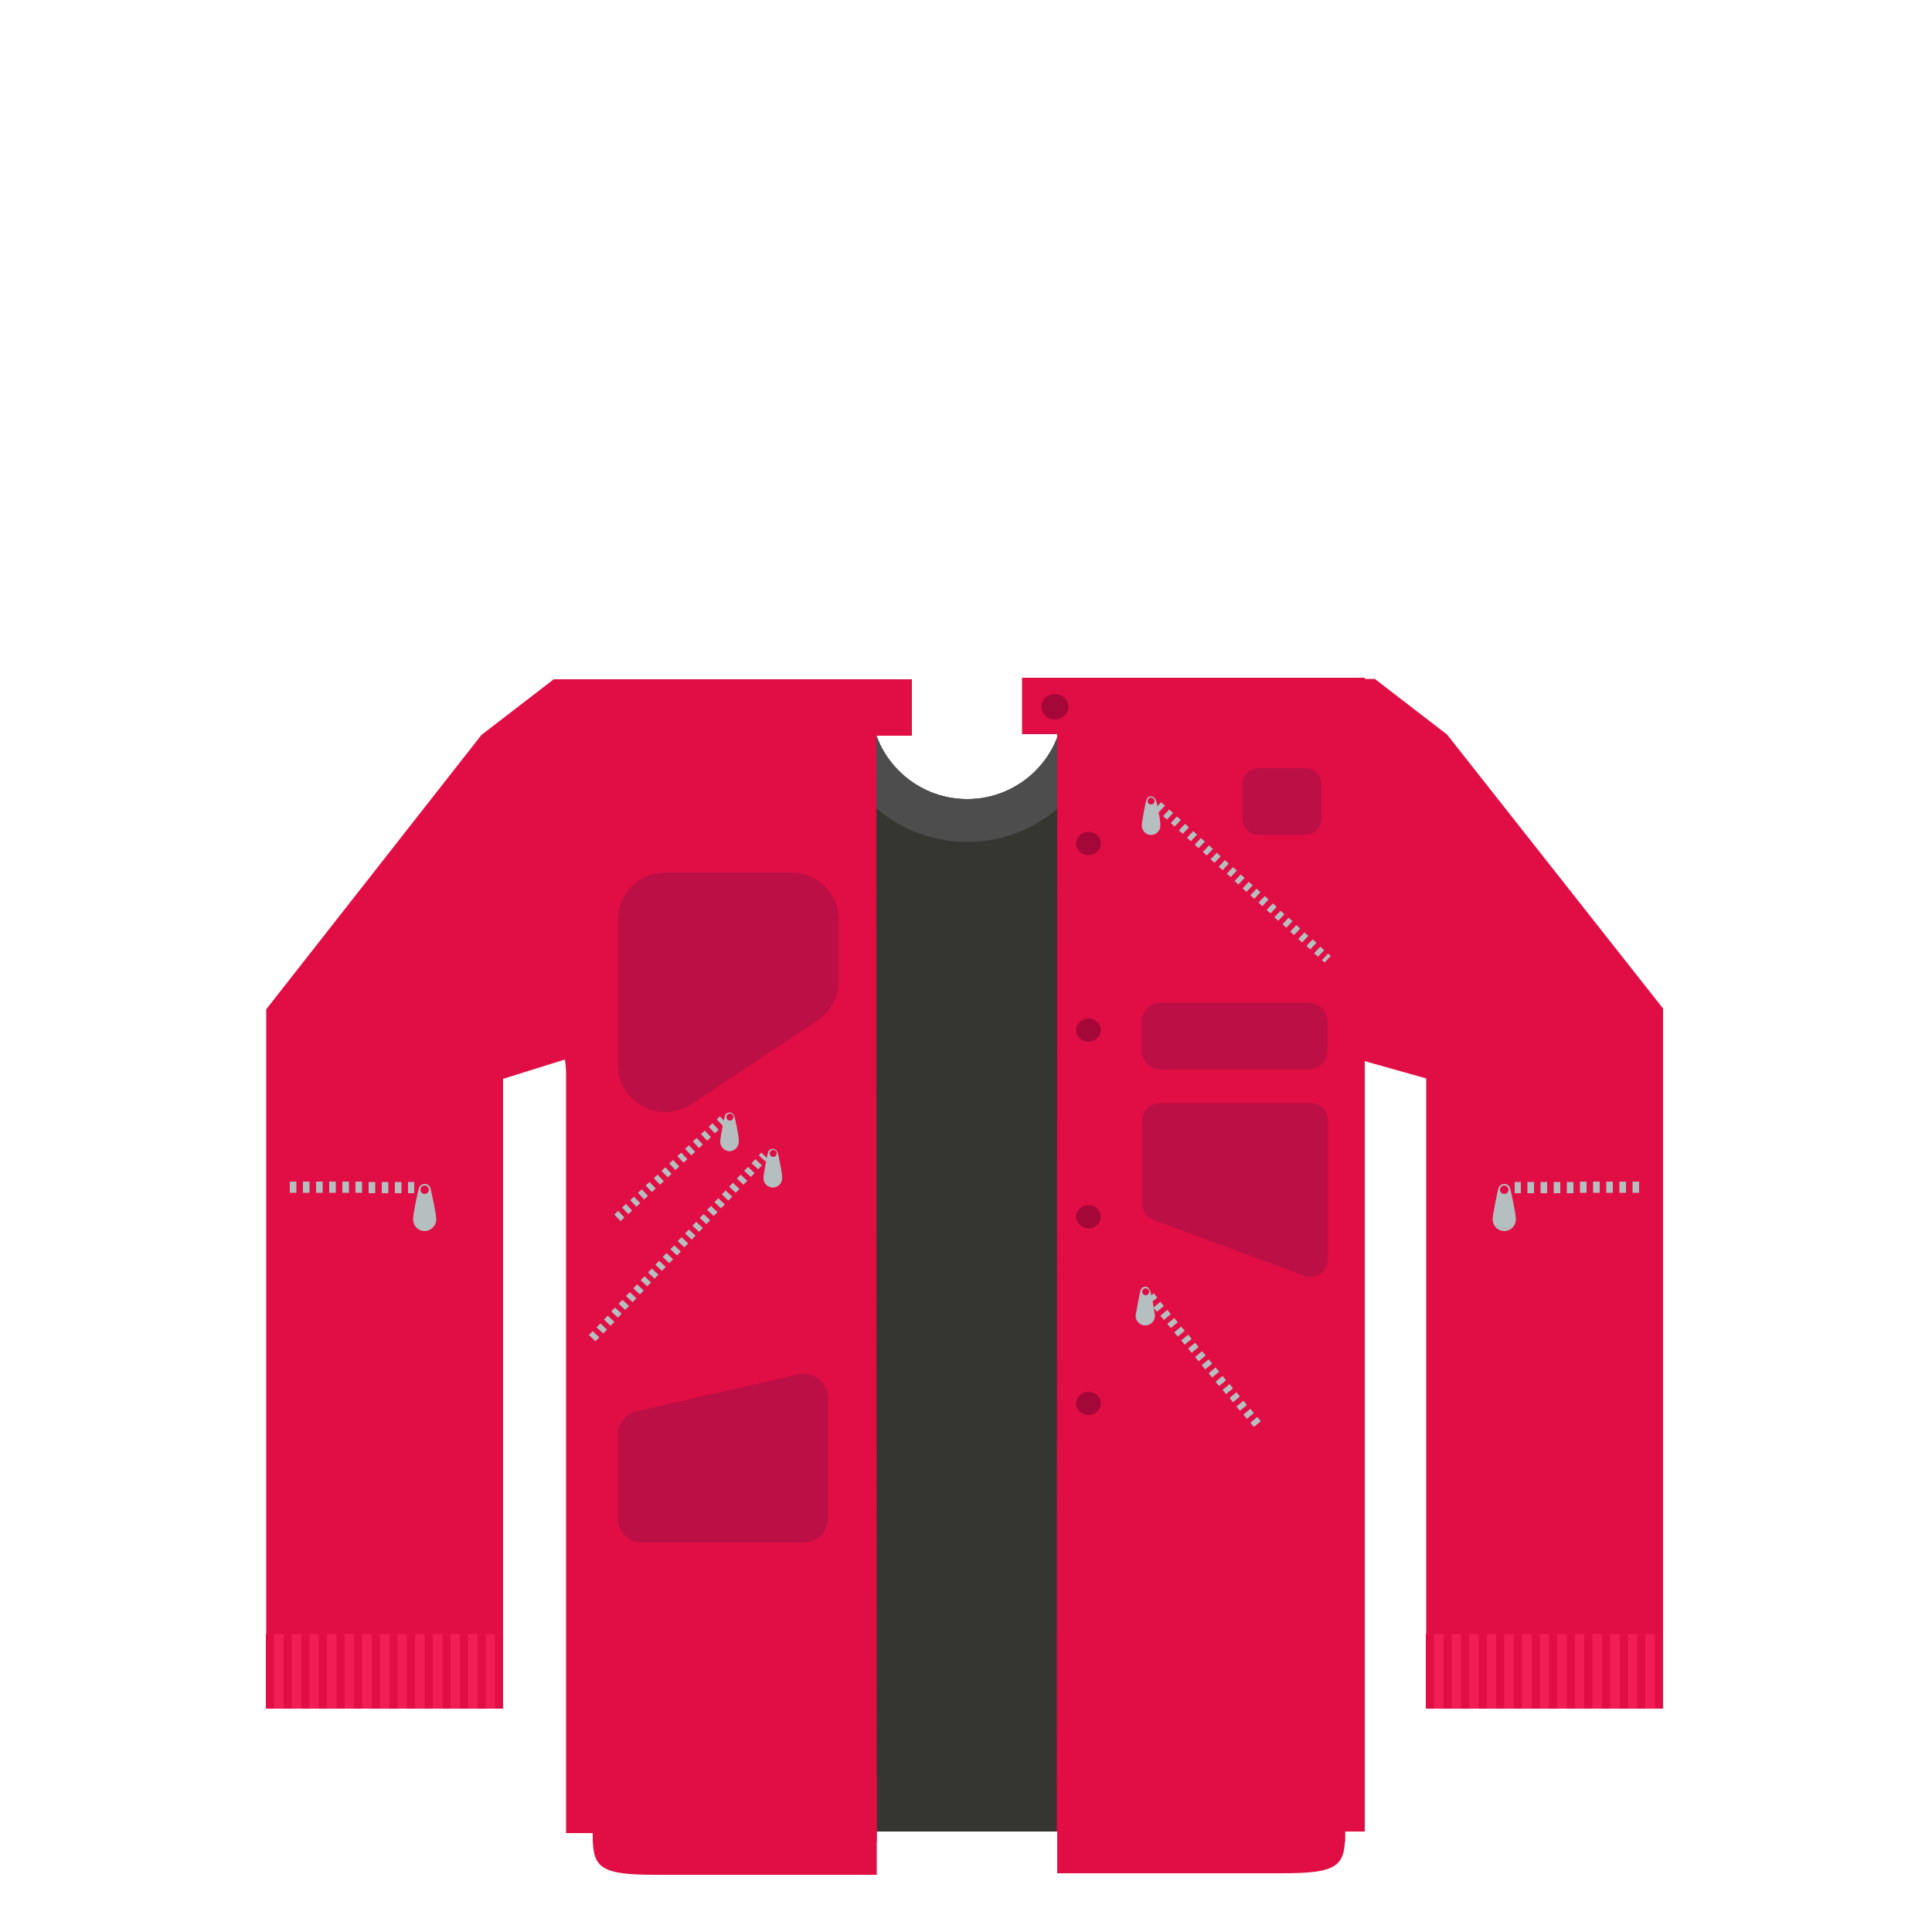 <?xml version="1.0" encoding="utf-8"?>
<!-- Generator: Adobe Illustrator 18.0.0, SVG Export Plug-In . SVG Version: 6.00 Build 0)  -->
<!DOCTYPE svg PUBLIC "-//W3C//DTD SVG 1.1//EN" "http://www.w3.org/Graphics/SVG/1.1/DTD/svg11.dtd">
<svg version="1.1" id="content" xmlns="http://www.w3.org/2000/svg" xmlns:xlink="http://www.w3.org/1999/xlink" x="0px" y="0px"
	 width="500px" height="500px" viewBox="0 0 500 500" enable-background="new 0 0 500 500" xml:space="preserve">
<g id="bounds" display="none">
	<rect y="79.9" display="inline" fill="none" stroke="#EAEAEA" stroke-miterlimit="10" width="499.5" height="499.5"/>
</g>
<rect id="position" x="0.5" y="0.5" display="none" fill="none" stroke="#000000" width="499" height="499"/>
<g>
	<path fill="#353531" d="M283.4,175.8c-3,14.1-18.1,63.3-37.1,63.3s-35.4-49.2-38.4-63.3h-60.7L162.8,474h182.8V175.8H283.4z"/>
	<path fill="#353531" d="M275.3,181.8c0,13.8-11.2,25-25,25c-13.8,0-25-11.2-25-25h-78.8l23.2,236.5h169.1l14.8-236.5L275.3,181.8
		L275.3,181.8z"/>
	<path fill="#4D4D4D" d="M250.3,206.8c-13.8,0-25-11.2-25-25h-11.1c0,19.9,16.2,36.1,36.1,36.1s36.1-16.2,36.1-36.1h-11.1
		C275.3,195.6,264.2,206.8,250.3,206.8z"/>
	<path fill="#E00E45" d="M193,175.8h-46.8l0,0l0,0h-2.9l-18.7,14.4l-55.7,71v181h61.3v-163l16-5l10.1,77.8l62,0.6
		c0,0,7.1-116.5,7.1-134.7C200.7,202.9,193,175.8,193,175.8z"/>
	<path fill="#E00E45" d="M374.5,190.1l-18.7-14.4H353l0,0h-46.2c0,0,1.8,29.7-22.9,44.7c0,18.2-13.9,132.1-2.3,132.1s71.5,0,71.5,0
		v-77.9l16,4.5V442h61.3V261L374.5,190.1z"/>
	<polygon fill="#E00E45" points="226.8,195.8 226.8,190.4 236,190.4 236,175.8 146.5,175.8 146.5,474.4 226.9,474.4 	"/>
	<polygon fill="#E00E45" points="273.6,195.4 273.6,190 264.5,190 264.5,175.4 353.2,175.4 353.2,474 273.5,474 	"/>
	<g>
		<path fill="#E00E45" d="M273.6,474h74.5v0.9c0,8.2-2.2,9.9-16.3,9.9h-58.2V474z"/>
		<path fill="#E00E45" d="M226.9,474.4h-73.5v0.9c0,8.2,2.2,9.9,16.3,9.9h57.2V474.4z"/>
	</g>
	<g>
		<ellipse fill="#A50738" cx="273" cy="182.9" rx="3.5" ry="3.3"/>
		<ellipse fill="#A50738" cx="281.7" cy="363.2" rx="3.2" ry="3"/>
		<ellipse fill="#A50738" cx="281.7" cy="314.9" rx="3.2" ry="3"/>
		<ellipse fill="#A50738" cx="281.7" cy="266.6" rx="3.2" ry="3"/>
		<ellipse fill="#A50738" cx="281.7" cy="218.3" rx="3.2" ry="3"/>
	</g>
	<g>
		<path fill="#B6BFBF" d="M342.8,249.1l-0.7-0.6l1.6-1.7l0.7,0.6L342.8,249.1z M341.1,247.6l-1-0.9l1.6-1.7l1,0.9L341.1,247.6z
			 M339.1,245.7l-1-0.9l1.6-1.7l1,0.9L339.1,245.7z M337,243.9l-1-0.9l1.6-1.7l1,0.9L337,243.9z M334.9,242l-1-0.9l1.6-1.7l1,0.9
			L334.9,242z M332.9,240.1l-1-0.9l1.6-1.7l1,0.9L332.9,240.1z M330.8,238.3l-1-0.9l1.6-1.7l1,0.9L330.8,238.3z M328.8,236.4l-1-0.9
			l1.6-1.7l1,0.9L328.8,236.4z M326.7,234.5l-1-0.9l1.6-1.7l1,0.9L326.7,234.5z M324.6,232.6l-1-0.9l1.6-1.7l1,0.9L324.6,232.6z
			 M322.6,230.8l-1-0.9l1.6-1.7l1,0.9L322.6,230.8z M320.5,228.9l-1-0.9l1.6-1.7l1,0.9L320.5,228.9z M318.5,227l-1-0.9l1.6-1.7
			l1,0.9L318.5,227z M316.4,225.2l-1-0.9l1.6-1.7l1,0.9L316.4,225.2z M314.3,223.3l-1-0.9l1.6-1.7l1,0.9L314.3,223.3z M312.3,221.4
			l-1-0.9l1.6-1.7l1,0.9L312.3,221.4z M310.2,219.5l-1-0.9l1.6-1.7l1,0.9L310.2,219.5z M308.2,217.7l-1-0.9l1.6-1.7l1,0.9
			L308.2,217.7z M306.1,215.8l-1-0.9l1.6-1.7l1,0.9L306.1,215.8z M304,213.9l-1-0.9l1.6-1.7l1,0.9L304,213.9z M302,212.1l-1-0.9
			l1.6-1.7l1,0.9L302,212.1z M299.9,210.2l-1-0.9l1.6-1.7l1,0.9L299.9,210.2z"/>
	</g>
	<g>
		<path fill="#B6BFBF" d="M160.6,316l-1.6-1.7l1-0.9l1.6,1.7L160.6,316z M162.6,314.2l-1.6-1.7l1-0.9l1.6,1.7L162.6,314.2z
			 M164.7,312.3l-1.6-1.7l1-0.9l1.6,1.7L164.7,312.3z M166.7,310.4l-1.6-1.7l1-0.9l1.6,1.7L166.7,310.4z M168.7,308.5l-1.6-1.7
			l1-0.9l1.6,1.7L168.7,308.5z M170.8,306.6l-1.6-1.7l1-0.9l1.6,1.7L170.8,306.6z M172.8,304.7l-1.6-1.7l1-0.9l1.6,1.7L172.8,304.7z
			 M174.8,302.8l-1.6-1.7l1-0.9l1.6,1.7L174.8,302.8z M176.9,300.9l-1.6-1.7l1-0.9l1.6,1.7L176.9,300.9z M178.9,299l-1.6-1.7l1-0.9
			l1.6,1.7L178.9,299z M180.9,297.1l-1.6-1.7l1-0.9l1.6,1.7L180.9,297.1z M183,295.2l-1.6-1.7l1-0.9l1.6,1.7L183,295.2z M185,293.3
			l-1.6-1.7l1-0.9l1.6,1.7L185,293.3z M187.1,291.4l-1.6-1.7l0.8-0.8l1.6,1.7L187.1,291.4z"/>
	</g>
	<g>
		<path fill="#B6BFBF" d="M154.1,347.1l-1.7-1.6l1-1l1.7,1.6L154.1,347.1z M156.1,345.1l-1.7-1.6l1-1l1.7,1.6L156.1,345.1z
			 M158,343.1l-1.7-1.6l1-1l1.7,1.6L158,343.1z M159.9,341l-1.7-1.6l1-1l1.7,1.6L159.9,341z M161.8,339l-1.7-1.6l1-1l1.7,1.6
			L161.8,339z M163.7,337l-1.7-1.6l1-1l1.7,1.6L163.7,337z M165.6,335l-1.7-1.6l1-1l1.7,1.6L165.6,335z M167.5,332.9l-1.7-1.6l1-1
			l1.7,1.6L167.5,332.9z M169.4,330.9l-1.7-1.6l1-1l1.7,1.6L169.4,330.9z M171.3,328.9l-1.7-1.6l1-1l1.7,1.6L171.3,328.9z
			 M173.2,326.9l-1.7-1.6l1-1l1.7,1.6L173.2,326.9z M175.2,324.9l-1.7-1.6l1-1l1.7,1.6L175.2,324.9z M177.1,322.8l-1.7-1.6l1-1
			l1.7,1.6L177.1,322.8z M179,320.8l-1.7-1.6l1-1l1.7,1.6L179,320.8z M180.9,318.8l-1.7-1.6l1-1l1.7,1.6L180.9,318.8z M182.8,316.8
			l-1.7-1.6l1-1l1.7,1.6L182.8,316.8z M184.7,314.7l-1.7-1.6l1-1l1.7,1.6L184.7,314.7z M186.6,312.7l-1.7-1.6l1-1l1.7,1.6
			L186.6,312.7z M188.5,310.7l-1.7-1.6l1-1l1.7,1.6L188.5,310.7z M190.4,308.7l-1.7-1.6l1-1l1.7,1.6L190.4,308.7z M192.4,306.6
			l-1.7-1.6l1-1l1.7,1.6L192.4,306.6z M194.3,304.6l-1.7-1.6l1-1l1.7,1.6L194.3,304.6z M196.2,302.6l-1.7-1.6l1-1l1.7,1.6
			L196.2,302.6z M198.1,300.6l-1.7-1.6l0.6-0.7l1.7,1.6L198.1,300.6z"/>
	</g>
	<g>
		<path fill="#B6BFBF" d="M324.5,369.3l-0.9-1.1l1.8-1.5l0.9,1.1L324.5,369.3z M322.7,367.2l-0.9-1.1l1.8-1.5l0.9,1.1L322.7,367.2z
			 M320.9,365.1L320,364l1.8-1.5l0.9,1.1L320.9,365.1z M319.1,362.9l-0.9-1.1l1.8-1.5l0.9,1.1L319.1,362.9z M317.3,360.8l-0.9-1.1
			l1.8-1.5l0.9,1.1L317.3,360.8z M315.5,358.7l-0.9-1.1l1.8-1.5l0.9,1.1L315.5,358.7z M313.7,356.5l-0.9-1.1l1.8-1.5l0.9,1.1
			L313.7,356.5z M311.9,354.4l-0.9-1.1l1.8-1.5l0.9,1.1L311.9,354.4z M310.2,352.3l-0.9-1.1l1.8-1.5l0.9,1.1L310.2,352.3z
			 M308.4,350.1l-0.9-1.1l1.8-1.5l0.9,1.1L308.4,350.1z M306.6,348l-0.9-1.1l1.8-1.5l0.9,1.1L306.6,348z M304.8,345.9l-0.9-1.1
			l1.8-1.5l0.9,1.1L304.8,345.9z M303,343.7l-0.9-1.1l1.8-1.5l0.9,1.1L303,343.7z M301.2,341.6l-0.9-1.1l1.8-1.5l0.9,1.1
			L301.2,341.6z M299.4,339.5l-0.9-1.1l1.8-1.5l0.9,1.1L299.4,339.5z M297.7,337.3l-0.9-1.1l1.8-1.5l0.9,1.1L297.7,337.3z"/>
	</g>
	<g>
		<g>
			<path fill="#B6BFBF" d="M107.2,308.8h-1.6v-2.9h1.6V308.8z M103.9,308.8h-1.7v-2.9h1.7V308.8z M100.5,308.8h-1.7v-2.9h1.7V308.8z
				 M97.1,308.8h-1.7v-2.9h1.7V308.8z M93.7,308.7H92v-2.9h1.7V308.7z M90.3,308.7h-1.7v-2.9h1.7V308.7z M86.9,308.7h-1.7v-2.9h1.7
				V308.7z M83.5,308.7h-1.7v-2.9h1.7V308.7z M80.1,308.7h-1.7v-2.9h1.7V308.7z M76.7,308.7H75v-2.9h1.7V308.7z"/>
		</g>
		<rect x="68.8" y="422.9" fill="#F21D55" width="61.3" height="19.3"/>
		<rect x="68.8" y="422.9" fill="#E00E45" width="2.1" height="19.3"/>
		<rect x="73.4" y="422.9" fill="#E00E45" width="2.1" height="19.3"/>
		<rect x="78" y="422.9" fill="#E00E45" width="2.1" height="19.3"/>
		<rect x="82.5" y="422.9" fill="#E00E45" width="2.1" height="19.3"/>
		<rect x="87.1" y="422.9" fill="#E00E45" width="2.1" height="19.3"/>
		<rect x="91.6" y="422.9" fill="#E00E45" width="2.1" height="19.3"/>
		<rect x="96.2" y="422.9" fill="#E00E45" width="2.1" height="19.3"/>
		<rect x="100.8" y="422.9" fill="#E00E45" width="2.1" height="19.3"/>
		<rect x="105.3" y="422.9" fill="#E00E45" width="2.1" height="19.3"/>
		<rect x="109.9" y="422.9" fill="#E00E45" width="2.1" height="19.3"/>
		<rect x="114.5" y="422.9" fill="#E00E45" width="2.1" height="19.3"/>
		<rect x="119" y="422.9" fill="#E00E45" width="2.1" height="19.3"/>
		<rect x="123.6" y="422.9" fill="#E00E45" width="2.1" height="19.3"/>
		<rect x="128.1" y="422.9" fill="#E00E45" width="2.1" height="19.3"/>
		<path fill="#B6BFBF" d="M111.6,308.3l-0.2-0.8c-0.2-0.7-0.8-1.1-1.5-1.1s-1.3,0.5-1.5,1.1l-0.2,0.8c0,0-1.3,5.7-1.3,7.3s1.3,3,3,3
			c1.6,0,3-1.4,3-3C112.9,314.1,111.6,308.3,111.6,308.3z M112.1,315.6c0,1.2-1,2.2-2.2,2.2s-2.2-1-2.2-2.2s1-2.2,2.2-2.2
			S112.1,314.4,112.1,315.6z M111,307.9c0,0.6-0.5,1.1-1.1,1.1s-1.1-0.5-1.1-1.1s0.5-1.1,1.1-1.1S111,307.3,111,307.9z"/>
	</g>
	<path fill="#B6BFBF" d="M299.3,207.6l-0.2-0.6c-0.2-0.5-0.6-0.9-1.2-0.9s-1.1,0.4-1.2,0.9l-0.2,0.7c0,0-1,4.7-1,6s1.1,2.4,2.4,2.4
		s2.4-1.1,2.4-2.4C300.4,212.3,299.3,207.6,299.3,207.6z M299.7,213.6c0,1-0.8,1.8-1.8,1.8s-1.8-0.8-1.8-1.8s0.8-1.8,1.8-1.8
		S299.7,212.6,299.7,213.6z M298.8,207.3c0,0.5-0.4,0.9-0.9,0.9s-0.9-0.4-0.9-0.9s0.4-0.9,0.9-0.9
		C298.4,206.4,298.8,206.8,298.8,207.3z"/>
	<path fill="#B6BFBF" d="M297.8,334.5l-0.2-0.6c-0.2-0.5-0.6-0.9-1.2-0.9s-1.1,0.4-1.2,0.9l-0.2,0.7c0,0-1,4.7-1,6s1.1,2.4,2.4,2.4
		s2.4-1.1,2.4-2.4C298.9,339.3,297.8,334.5,297.8,334.5z M298.3,340.6c0,1-0.8,1.8-1.8,1.8s-1.8-0.8-1.8-1.8s0.8-1.8,1.8-1.8
		C297.4,338.8,298.3,339.6,298.3,340.6z M297.4,334.3c0,0.5-0.4,0.9-0.9,0.9s-0.9-0.4-0.9-0.9s0.4-0.9,0.9-0.9
		S297.4,333.8,297.4,334.3z"/>
	<path fill="#B6BFBF" d="M201.4,298.8l-0.2-0.6c-0.2-0.5-0.6-0.9-1.2-0.9s-1.1,0.4-1.2,0.9l-0.2,0.7c0,0-1,4.7-1,6s1.1,2.4,2.4,2.4
		c1.3,0,2.4-1.1,2.4-2.4C202.5,303.6,201.4,298.8,201.4,298.8z M201.9,304.9c0,1-0.8,1.8-1.8,1.8s-1.8-0.8-1.8-1.8s0.8-1.8,1.8-1.8
		S201.9,303.9,201.9,304.9z M201,298.5c0,0.5-0.4,0.9-0.9,0.9s-0.9-0.4-0.9-0.9s0.4-0.9,0.9-0.9S201,298,201,298.5z"/>
	<path fill="#B6BFBF" d="M190.2,289.4l-0.2-0.6c-0.2-0.5-0.6-0.9-1.2-0.9s-1.1,0.4-1.2,0.9l-0.2,0.7c0,0-1,4.7-1,6s1.1,2.4,2.4,2.4
		c1.3,0,2.4-1.1,2.4-2.4C191.3,294.1,190.2,289.4,190.2,289.4z M190.7,295.4c0,1-0.8,1.8-1.8,1.8s-1.8-0.8-1.8-1.8s0.8-1.8,1.8-1.8
		S190.7,294.4,190.7,295.4z M189.8,289.1c0,0.5-0.4,0.9-0.9,0.9s-0.9-0.4-0.9-0.9s0.4-0.9,0.9-0.9S189.8,288.6,189.8,289.1z"/>
	<path fill="#BC0F45" d="M159.9,275.5v-37.4c0-6.8,5.5-12.3,12.3-12.3h32.6c6.8,0,12.3,5.5,12.3,12.3v15.7c0,4.1-2.1,8-5.5,10.3
		L179,285.7C170.9,291.2,159.9,285.3,159.9,275.5z"/>
	<path fill="#BC0F45" d="M208,399.2h-41.8c-3.5,0-6.3-2.8-6.3-6.3v-21.6c0-2.9,2-5.5,4.9-6.1l41.8-9.5c3.9-0.9,7.7,2.1,7.7,6.1V393
		C214.3,396.4,211.5,399.2,208,399.2z"/>
	<path fill="#BC0F45" d="M337.9,216.1h-12.2c-2.2,0-4.1-1.8-4.1-4.1v-9.1c0-2.2,1.8-4.1,4.1-4.1h12.2c2.2,0,4.1,1.8,4.1,4.1v9.1
		C341.9,214.2,340.1,216.1,337.9,216.1z"/>
	<path fill="#BC0F45" d="M338.5,276.8h-38c-2.8,0-5.1-2.3-5.1-5.1v-7.1c0-2.8,2.3-5.1,5.1-5.1h38c2.8,0,5.1,2.3,5.1,5.1v7.1
		C343.6,274.5,341.3,276.8,338.5,276.8z"/>
	<path fill="#BC0F45" d="M337.6,330.2l-39.1-14.5c-1.8-0.7-2.9-2.3-2.9-4.2V290c0-2.5,2-4.5,4.5-4.5h39.1c2.5,0,4.5,2,4.5,4.5v36
		C343.6,329.1,340.5,331.3,337.6,330.2z"/>
	<g>
		<g>
			<path fill="#B6BFBF" d="M392,305.9h1.6v2.9H392V305.9z M395.3,305.9h1.7v2.9h-1.7V305.9z M398.7,305.9h1.7v2.9h-1.7V305.9z
				 M402.1,305.9h1.7v2.9h-1.7V305.9z M405.5,305.9h1.7v2.9h-1.7V305.9z M408.9,305.8h1.7v2.9h-1.7V305.8z M412.3,305.8h1.7v2.9
				h-1.7V305.8z M415.7,305.8h1.7v2.9h-1.7V305.8z M419.1,305.8h1.7v2.9h-1.7V305.8z M422.5,305.8h1.7v2.9h-1.7V305.8z"/>
		</g>
		<rect x="369.1" y="422.9" fill="#F21D55" width="61.3" height="19.3"/>
		<rect x="428.3" y="422.9" fill="#E00E45" width="2.1" height="19.3"/>
		<rect x="423.7" y="422.9" fill="#E00E45" width="2.1" height="19.3"/>
		<rect x="419.2" y="422.9" fill="#E00E45" width="2.1" height="19.3"/>
		<rect x="414.6" y="422.9" fill="#E00E45" width="2.1" height="19.3"/>
		<rect x="410" y="422.9" fill="#E00E45" width="2.1" height="19.3"/>
		<rect x="405.5" y="422.9" fill="#E00E45" width="2.1" height="19.3"/>
		<rect x="400.9" y="422.9" fill="#E00E45" width="2.1" height="19.3"/>
		<rect x="396.4" y="422.9" fill="#E00E45" width="2.1" height="19.3"/>
		<rect x="391.8" y="422.9" fill="#E00E45" width="2.1" height="19.3"/>
		<rect x="387.2" y="422.9" fill="#E00E45" width="2.1" height="19.3"/>
		<rect x="382.7" y="422.9" fill="#E00E45" width="2.1" height="19.3"/>
		<rect x="378.1" y="422.9" fill="#E00E45" width="2.1" height="19.3"/>
		<rect x="373.6" y="422.9" fill="#E00E45" width="2.1" height="19.3"/>
		<rect x="369" y="422.9" fill="#E00E45" width="2.1" height="19.3"/>
		<path fill="#B6BFBF" d="M386.3,315.6c0,1.6,1.3,3,3,3c1.6,0,3-1.3,3-3s-1.3-7.3-1.3-7.3l-0.2-0.8c-0.2-0.7-0.8-1.1-1.5-1.1
			s-1.3,0.5-1.5,1.1l-0.2,0.8C387.6,308.3,386.3,314.1,386.3,315.6z M389.3,313.5c1.2,0,2.2,1,2.2,2.2s-1,2.2-2.2,2.2
			s-2.2-1-2.2-2.2C387.1,314.4,388.1,313.5,389.3,313.5z M389.3,306.8c0.6,0,1.1,0.5,1.1,1.1s-0.5,1.1-1.1,1.1s-1.1-0.5-1.1-1.1
			C388.2,307.3,388.7,306.8,389.3,306.8z"/>
	</g>
	<circle fill="#B6BFBF" cx="109.8" cy="315.8" r="2.6"/>
	<circle fill="#B6BFBF" cx="188.8" cy="295.7" r="2.2"/>
	<circle fill="#B6BFBF" cx="200" cy="304.9" r="2.4"/>
	<circle fill="#B6BFBF" cx="296.4" cy="340.5" r="2.5"/>
	<circle fill="#B6BFBF" cx="389.3" cy="315.4" r="2.5"/>
	<circle fill="#B6BFBF" cx="297.9" cy="213.4" r="2.3"/>
	<rect x="153.4" y="459.3" fill="#E00E45" width="73.5" height="17.3"/>
	<rect x="273.6" y="462" fill="#E00E45" width="74.5" height="14.7"/>
</g>
</svg>
